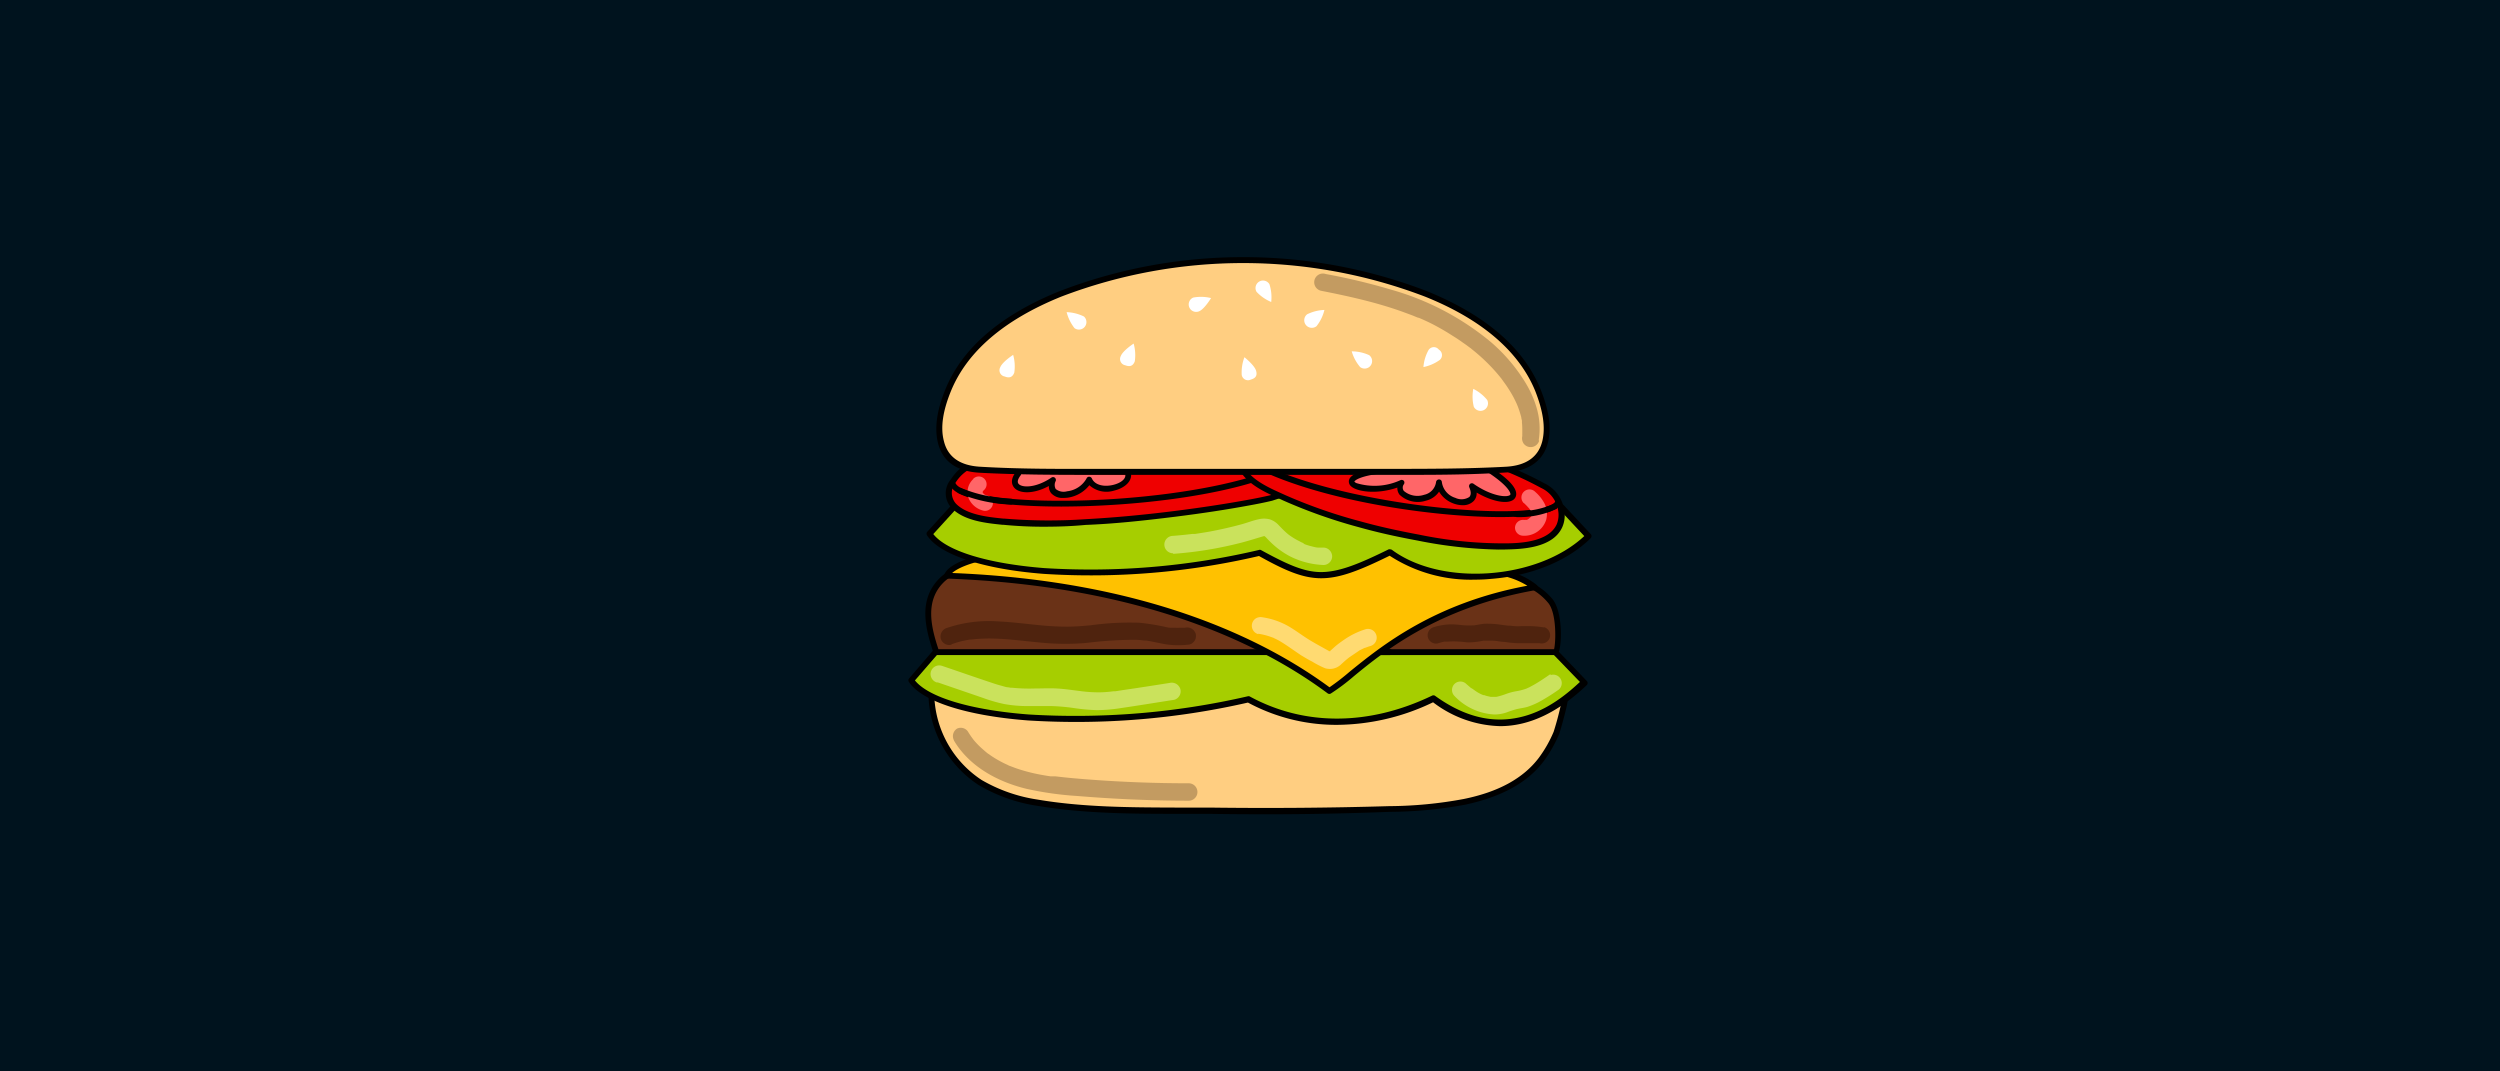 <svg xmlns="http://www.w3.org/2000/svg" viewBox="0 0 350 150"><defs><style>.cls-1{fill:#00131e;}.cls-2{fill:#ffce81;}.cls-3{fill:#a6ce00;}.cls-4{fill:#6a3217;}.cls-5{fill:#ffc100;}.cls-6{fill:#ef0000;}.cls-7{fill:#ff6668;}.cls-8{fill:#fff;}.cls-9{fill:#ffda71;}.cls-10{fill:#4f230e;}.cls-11{fill:#cae25c;}.cls-12{fill:#c39b61;}</style></defs><title>bg</title><g id="Layer_2" data-name="Layer 2"><rect class="cls-1" width="350" height="150"/></g><g id="Layer_1" data-name="Layer 1"><path class="cls-2" d="M219,98.14a28.93,28.93,0,0,1-1.13,4.56,17.6,17.6,0,0,1-2.12,3.72c-2.57,3.4-6.67,5.07-10.76,5.93a59.32,59.32,0,0,1-10.49,1q-12.61.36-25.25.19c-7.94-.11-16.22.17-24.07-1.16a22.3,22.3,0,0,1-8-2.79,15,15,0,0,1-6.81-11.93"/><path d="M177.34,114q-4.05,0-8.08-.06c-1.55,0-3.14,0-4.68,0-6.44,0-13.1-.06-19.45-1.14A22.72,22.72,0,0,1,137,109.9a15.51,15.51,0,0,1-7-12.24.41.41,0,0,1,.38-.44.4.4,0,0,1,.43.37,14.68,14.68,0,0,0,6.62,11.61,22,22,0,0,0,7.83,2.74c6.28,1.07,12.91,1.1,19.31,1.12,1.55,0,3.14,0,4.69,0,8.38.11,16.87.05,25.24-.2a58.49,58.49,0,0,0,10.42-1c4.92-1,8.36-2.92,10.52-5.77a17.46,17.46,0,0,0,2.07-3.64,42.08,42.08,0,0,0,1.12-4.28.2.2,0,0,1,0-.11.4.4,0,0,1,.39-.42.43.43,0,0,1,.36.18c.12.18.19.28-.41,2.55-.25.94-.59,2.15-.69,2.39a18.47,18.47,0,0,1-2.17,3.82c-2.25,3-5.95,5-11,6.08a59.4,59.4,0,0,1-10.57,1C188.83,113.88,183.08,114,177.34,114Zm41.3-15.76Z"/><path class="cls-3" d="M131.06,91.3l-3.43,4c3.48,5.17,24.32,7.77,47.17,2.65,7.56,4.13,16.84,4.28,25.91-.08,7.3,5.31,14.33,4.34,21.12-2.25l-4.15-4.34"/><path d="M210,101.66a16.12,16.12,0,0,1-9.37-3.34,31.37,31.37,0,0,1-13.42,3.16h-.05a26.07,26.07,0,0,1-12.45-3.12,107.83,107.83,0,0,1-30.82,2.5c-8.6-.66-14.82-2.67-16.63-5.37a.39.39,0,0,1,0-.49l3.43-4a.41.41,0,1,1,.62.54l-3.22,3.72c1.9,2.36,7.76,4.13,15.83,4.76a107.28,107.28,0,0,0,30.73-2.53.48.48,0,0,1,.29,0c7.64,4.18,16.71,4.15,25.53-.09a.42.42,0,0,1,.42,0c3.51,2.55,7,3.65,10.46,3.26s6.59-2.12,9.84-5.19l-3.87-4A.41.41,0,0,1,218,91l4.15,4.34a.4.4,0,0,1,0,.57C218.15,99.73,214.11,101.66,210,101.66Z"/><path class="cls-4" d="M137.7,79.11l38.43-3,19.61.31,15.86,4.69A8.41,8.41,0,0,1,217,84.07c1.52,1.67,1.25,6.84.84,7.23H193.3"/><path d="M217.83,91.71H193.3a.41.41,0,0,1-.41-.41.41.41,0,0,1,.41-.41h24.27c.26-1,.38-5.17-.88-6.55a8,8,0,0,0-5.15-2.79h-.06l-15.8-4.67-19.54-.31-38.41,3a.41.41,0,0,1-.44-.37.42.42,0,0,1,.38-.44l38.43-3h0l19.61.32h.1l15.83,4.68a8.81,8.81,0,0,1,5.61,3c1.66,1.82,1.43,7.21.82,7.79A.36.36,0,0,1,217.83,91.71Z"/><path class="cls-4" d="M137.7,79.11c-2.15.28-4.36.58-5.95,2.2-2.77,2.85-1.77,6.7-.66,10h63.48"/><path d="M194.57,91.71H131.09a.41.41,0,0,1-.39-.28c-1.16-3.46-2.16-7.4.76-10.4,1.7-1.74,4.08-2,6.19-2.33a.41.41,0,0,1,.45.36.4.4,0,0,1-.35.45c-2.07.27-4.21.55-5.71,2.09-2.53,2.59-1.71,6.13-.66,9.29h63.19a.42.42,0,0,1,.41.41A.41.41,0,0,1,194.57,91.71Z"/><path class="cls-5" d="M214.84,82.3c-17.25,2.9-24.78,12.11-28.73,14.44-16-11.93-37.17-15.57-53.57-16.14.63-1.86,7.25-3.53,10.45-2.71l48-1.74,19.76,4.19A9.54,9.54,0,0,1,214.84,82.3Z"/><path d="M186.11,97.15a.41.41,0,0,1-.24-.08C176.74,90.27,160.07,82,132.52,81a.41.41,0,0,1-.32-.18.42.42,0,0,1,0-.36c.74-2.17,7.64-3.77,10.89-3l47.9-1.74h.1l19.76,4.19a10,10,0,0,1,4.31,2,.42.42,0,0,1,.12.42.41.41,0,0,1-.32.29C201.54,85,194,91,189.54,94.67a28.78,28.78,0,0,1-3.22,2.42A.42.42,0,0,1,186.11,97.15ZM133.3,80.22c27.09,1.08,43.65,9.25,52.83,16A33.22,33.22,0,0,0,189,94c4.45-3.6,11.83-9.58,24.83-12a10.79,10.79,0,0,0-3.24-1.33l-19.7-4.17L143,78.29a.25.25,0,0,1-.12,0C140,77.56,134.8,78.87,133.3,80.22Z"/><path class="cls-3" d="M218.59,71l3.78,4c-6.65,6.59-20.58,7.55-27.73,2.25-8.88,4.36-10.92,4.21-18.31.08-22.37,5.12-42.78,2.52-46.19-2.66l3.63-4,4.65-1.66,42.41-.71,33.95,1Z"/><path d="M206.55,81.15a20.82,20.82,0,0,1-12-3.35C186,82,183.71,82,176.26,77.84a103.4,103.4,0,0,1-30.17,2.5c-8.43-.66-14.52-2.67-16.29-5.37a.41.41,0,0,1,0-.5l3.63-4a.45.45,0,0,1,.17-.11l4.65-1.67.13,0L180.82,68l34,1,.15,0,3.81,1.63a.34.34,0,0,1,.14.09l3.78,4.05a.41.41,0,0,1,0,.57c-3.22,3.19-8.3,5.27-13.93,5.7C208,81.12,207.27,81.15,206.55,81.15Zm-11.91-4.24a.46.46,0,0,1,.25.08c7,5.17,20.39,4.16,26.91-1.94l-3.45-3.69-3.66-1.56-33.88-1-42.32.71L134,71.1l-3.34,3.67c1.86,2.37,7.6,4.13,15.49,4.76A102.87,102.87,0,0,0,176.23,77a.41.41,0,0,1,.29,0c3.66,2,6,3.08,8.41,3.09h0c2.54,0,5.3-1.12,9.5-3.19A.58.58,0,0,1,194.64,76.91Z"/><path class="cls-6" d="M179.38,69.32l-1.39.45c-1.07.26-2.15.47-3.23.67-3.41.63-6.84,1.13-10.28,1.56-4.16.52-8.35.93-12.54,1.16a73.92,73.92,0,0,1-11.43-.1c-2.22-.23-5.26-.51-6.94-2.19a2.65,2.65,0,0,1-.1-3.57,5.7,5.7,0,0,1,2.22-2.06c.47-.22,1.44-.94,1.95-.92L175.9,65.7Z"/><path d="M146.26,73.74a56.75,56.75,0,0,1-5.79-.27l-.14,0c-2.24-.23-5.3-.54-7.05-2.29a3,3,0,0,1-.14-4.09,6.07,6.07,0,0,1,2.38-2.2c.12-.06.3-.16.49-.28a3.69,3.69,0,0,1,1.65-.67l38.25,1.37a.4.4,0,0,1,.28.12L179.68,69a.41.41,0,0,1,0,.57.42.42,0,0,1-.17.1l-.08,0-1.33.43c-1.11.27-2.27.49-3.26.67-3.09.57-6.46,1.09-10.3,1.57-4.56.57-8.67,1-12.57,1.15C150.19,73.66,148.26,73.74,146.26,73.74Zm-8.64-9a4,4,0,0,0-1.2.56c-.21.13-.4.24-.56.32a5.55,5.55,0,0,0-2.06,1.92,2.25,2.25,0,0,0,.06,3c1.54,1.55,4.44,1.84,6.56,2.06l.13,0a74.87,74.87,0,0,0,11.37.09c3.88-.21,8-.58,12.51-1.15,3.82-.48,7.17-1,10.25-1.56,1-.18,2.12-.4,3.21-.66l.75-.24-2.92-3-38.09-1.37Z"/><path d="M148.63,70.92c-4.35,0-14.28-.29-15.58-2.9a.4.4,0,0,1,.18-.54.41.41,0,0,1,.55.18c.64,1.29,5.8,2.55,15.86,2.44,9.23-.1,19-1.37,25.48-3.32a.41.41,0,0,1,.51.28.41.41,0,0,1-.27.5c-6.56,2-16.41,3.25-25.71,3.35Z"/><path class="cls-7" d="M142.57,66.35c-1.72,2.18,1.44,3.21,4.85.91-1.19,3.06,4.09,2.39,5.06-.12,1,2.27,5.53,1.14,5.48-.63"/><path d="M148.87,69.71a2.11,2.11,0,0,1-1.71-.67,1.51,1.51,0,0,1-.32-1c-2.13,1.15-4.06,1.09-4.81.28-.26-.28-.75-1.05.22-2.27a.4.4,0,0,1,.57-.07.42.42,0,0,1,.07.57c-.24.31-.59.86-.27,1.21.52.55,2.44.55,4.57-.89a.41.41,0,0,1,.48,0,.42.42,0,0,1,.13.47,1.17,1.17,0,0,0,0,1.12,1.76,1.76,0,0,0,1.59.32A3.56,3.56,0,0,0,152.11,67a.4.4,0,0,1,.36-.26.42.42,0,0,1,.39.24c.45,1,1.79,1.18,2.92.92s1.79-.82,1.77-1.37a.41.41,0,0,1,.4-.42h0a.41.41,0,0,1,.41.39c0,1.12-1.19,1.91-2.41,2.19a3.57,3.57,0,0,1-3.44-.76,4.69,4.69,0,0,1-3,1.74A5,5,0,0,1,148.87,69.71Z"/><path class="cls-6" d="M174.12,66c1.21,1.81,3.77,2.86,5.66,3.72a72.24,72.24,0,0,0,10.61,3.75c2.7.76,5.45,1.35,8.21,1.86a59.05,59.05,0,0,0,12,1.23c2.45,0,6.46-.25,7.68-2.87a3.83,3.83,0,0,0,.26-2.14A4.61,4.61,0,0,0,215.93,68a46.65,46.65,0,0,0-5.75-2.64c-1-.4-2-.78-2.94-1.19l-1.36-.56a5.37,5.37,0,0,0-1.44-.58L194,62.7l-11.34.76-7.63.87Z"/><path d="M209.8,76.94a62.66,62.66,0,0,1-11.28-1.25c-3.2-.59-5.82-1.19-8.24-1.87a73.05,73.05,0,0,1-10.67-3.77l-.45-.21c-1.87-.84-4.2-1.89-5.38-3.65a.42.42,0,0,1,0-.42l.87-1.63a.42.42,0,0,1,.31-.22l7.63-.86,11.36-.76h0l10.48.31a3.16,3.16,0,0,1,1.19.42l.39.19.81.33.55.24,2,.79,1,.39a48.37,48.37,0,0,1,5.8,2.67A5,5,0,0,1,219,71.45a4.1,4.1,0,0,1-.29,2.37c-1.37,3-5.88,3.06-8,3.11Zm-35.2-11c1.1,1.46,3.19,2.41,4.89,3.17l.46.21A71.39,71.39,0,0,0,190.5,73c2.4.67,5,1.26,8.17,1.85a58.46,58.46,0,0,0,11.93,1.22c2,0,6.16-.13,7.33-2.64a3.47,3.47,0,0,0,.22-1.91,4.2,4.2,0,0,0-2.42-3.22,48.48,48.48,0,0,0-5.7-2.63l-1-.38-2-.8-.56-.24-.79-.32-.46-.22a2.94,2.94,0,0,0-.85-.34L194,63.11l-11.33.76-7.4.84Z"/><path d="M210.05,72.39c-8.91,0-23.06-2-32.35-6h-3.58a.41.41,0,0,1,0-.81h3.66a.51.51,0,0,1,.17,0c12.28,5.3,34.62,7.28,39.14,5.15.36-.17.59-.36.64-.54a.41.41,0,0,1,.79.23,1.85,1.85,0,0,1-1.08,1C216.14,72.09,213.49,72.39,210.05,72.39Z"/><path class="cls-7" d="M208.44,65.73c6.83,4.38,2.18,5.51-2.31,2.36,1.41,3.42-4.39,2.65-4.62-.54-.39,3.45-6.74,2.6-5.24.07C190.5,70,184.5,66.57,195,65.74"/><path d="M204.8,70.73a3.77,3.77,0,0,1-1.28-.23,3.89,3.89,0,0,1-2.05-1.67,3.07,3.07,0,0,1-1.82,1.26,3.71,3.71,0,0,1-3.71-.83,1.5,1.5,0,0,1-.31-1c-2.91,1-5.67.58-6.49-.19a.87.87,0,0,1-.26-.93c.33-.92,2.36-1.54,6-1.83a.41.41,0,1,1,.07.81c-4.94.39-5.34,1.29-5.34,1.3a.73.73,0,0,0,.31.22,8.67,8.67,0,0,0,6.15-.42.41.41,0,0,1,.47.1.42.42,0,0,1,0,.48.77.77,0,0,0,0,.93,2.94,2.94,0,0,0,2.84.54,2.11,2.11,0,0,0,1.67-1.79.42.42,0,0,1,.42-.36.39.39,0,0,1,.39.37,2.69,2.69,0,0,0,1.89,2.21,2,2,0,0,0,1.95-.12c.33-.34.19-.93,0-1.36a.42.42,0,0,1,.12-.48.4.4,0,0,1,.49,0c2.21,1.55,4.31,1.94,5,1.62.14-.07.15-.14.15-.18s0-1-3.27-3.13a.4.4,0,0,1,.44-.68c2.48,1.59,3.7,2.88,3.64,3.86a1,1,0,0,1-.61.86c-1,.48-3,0-4.93-1.13a1.57,1.57,0,0,1-.42,1.19A2.08,2.08,0,0,1,204.8,70.73Z"/><path class="cls-2" d="M174,36.44a71.12,71.12,0,0,0-25.62,4.73C142,43.77,135.48,48,132.76,54.6c-.91,2.22-1.64,4.84-1.06,7.24.66,2.73,2.81,3.77,5.42,3.93,5.5.32,11,.31,16.51.3,6.8,0,34,0,40.8,0,5.5,0,11,0,16.5-.3,2.62-.16,4.77-1.2,5.43-3.93.57-2.4-.15-5-1.06-7.24C212.58,48,206,43.77,199.65,41.17A71.16,71.16,0,0,0,174,36.44Z"/><path d="M197.79,66.48h-3.36c-6.87,0-33.94,0-40.8,0-5.41,0-11,0-16.53-.3-3.22-.19-5.17-1.61-5.8-4.23-.49-2.07-.14-4.52,1.08-7.5,2.35-5.73,7.69-10.32,15.87-13.65A71.38,71.38,0,0,1,174,36h0a71.38,71.38,0,0,1,25.77,4.76c8.18,3.33,13.52,7.92,15.87,13.65,1.22,3,1.58,5.43,1.08,7.5-.62,2.58-2.62,4-5.79,4.23C206.57,66.43,202.13,66.48,197.79,66.48ZM174,65.64l20.4,0c5.39,0,11,0,16.48-.3,2.81-.17,4.51-1.38,5.05-3.61.45-1.9.11-4.18-1-7-2.27-5.52-7.45-10-15.42-13.2a71.36,71.36,0,0,0-50.94,0c-8,3.24-13.16,7.68-15.43,13.2-1.15,2.82-1.49,5.1-1,7,.53,2.23,2.23,3.44,5.05,3.61,5.5.33,11.08.31,16.48.3Z"/><path class="cls-8" d="M184.31,45.67A1.05,1.05,0,0,1,183,44a6,6,0,0,1,2.42-.61A5.87,5.87,0,0,1,184.31,45.67Z"/><path class="cls-8" d="M175.85,51.9c.23.77-.17,1.08-.73,1.24a.89.89,0,0,1-1.28-.66,6,6,0,0,1,.38-2.47S175.63,51.13,175.85,51.9Z"/><path class="cls-8" d="M158.87,50.59c-.29.75-.79.75-1.33.55a.89.89,0,0,1-.62-1.31c.29-.75,1.79-1.73,1.79-1.73A5.92,5.92,0,0,1,158.87,50.59Z"/><path class="cls-8" d="M200,49a.88.88,0,0,1,1.44-.05.89.89,0,0,1,.13,1.44,5.94,5.94,0,0,1-2.29,1A5.79,5.79,0,0,1,200,49Z"/><path class="cls-8" d="M191.68,49.72a1,1,0,0,1-1.26,1.67,5.94,5.94,0,0,1-1.18-2.2A5.87,5.87,0,0,1,191.68,49.72Z"/><path class="cls-8" d="M167.88,43.58a1,1,0,0,1-.83-1.92,5.89,5.89,0,0,1,2.5.07S168.62,43.27,167.88,43.58Z"/><path class="cls-8" d="M151.75,44.31a1.05,1.05,0,0,1-1.32,1.63,6,6,0,0,1-1.1-2.24A6,6,0,0,1,151.75,44.31Z"/><path class="cls-8" d="M142,52.17c-.29.75-.8.75-1.34.54a.88.88,0,0,1-.62-1.3c.29-.75,1.8-1.73,1.8-1.73A5.9,5.9,0,0,1,142,52.17Z"/><path class="cls-8" d="M208.21,56a1.05,1.05,0,0,1-1.88.94,5.91,5.91,0,0,1-.07-2.5A5.93,5.93,0,0,1,208.21,56Z"/><path class="cls-8" d="M175.92,40.86a1,1,0,0,1,1.8-1.07,5.94,5.94,0,0,1,.25,2.49A6,6,0,0,1,175.92,40.86Z"/><path class="cls-9" d="M176.14,88.72a9.45,9.45,0,0,1,1.65.4l.4.14c.07,0,.27.1,0,0l.17.08c.26.12.51.24.76.38,1,.59,2,1.33,3,2,.52.31,1,.61,1.58.9a13,13,0,0,0,1.78.92,2.27,2.27,0,0,0,2.34-.59l.59-.53.28-.23.14-.11.14-.11-.11.08s1.35-.9,1.48-1l.44-.22.16-.08s.31-.13.13-.06,0,0,.06,0l.25-.09a4.11,4.11,0,0,1,.46-.15,1.22,1.22,0,1,0-.65-2.36,11,11,0,0,0-3,1.46c-.49.34-1,.7-1.42,1.09l-.56.5c-.05,0-.39.32-.13.11-.07.06-.18,0,.06,0l.14,0c-.12,0-.12,0,0,0s-.1,0-.11-.05.24.12,0,0l-.35-.19-.79-.44c-.53-.29-1.06-.59-1.58-.9-1-.6-1.91-1.31-2.9-1.9a10.36,10.36,0,0,0-3.75-1.34,1.33,1.33,0,0,0-.94.12,1.2,1.2,0,0,0-.56.73,1.22,1.22,0,0,0,.85,1.5Z"/><path class="cls-10" d="M133.19,90.21a13.84,13.84,0,0,1,1.55-.47l.73-.15.37-.06.19,0s-.27,0,0,0a21.66,21.66,0,0,1,3.12-.13c2.15.06,4.28.35,6.41.55a34.85,34.85,0,0,0,6.54.06,55.69,55.69,0,0,1,6.7-.44q.48,0,1,.06l.45.05c.24,0,0,0,0,0a2.17,2.17,0,0,1,.25,0c.62.1,1.22.23,1.83.35a11.71,11.71,0,0,0,4.21.2,1.24,1.24,0,0,0,.86-1.5,1.26,1.26,0,0,0-1.51-.85l-.19,0c.27,0,.08,0,0,0l-.4,0a8.81,8.81,0,0,1-.89,0l-.39,0c-.06,0-.24,0,0,0l-.19,0c-.29,0-.57-.09-.85-.15a31.84,31.84,0,0,0-3.5-.55,39.5,39.5,0,0,0-6.7.35c-1.13.11-2.25.2-3.38.2s-2.13-.05-3.19-.14c-2.14-.19-4.27-.49-6.42-.59a18.38,18.38,0,0,0-7.22.91,1.25,1.25,0,0,0-.86,1.5,1.23,1.23,0,0,0,1.5.85Z"/><path class="cls-10" d="M216.17,87.84a13.57,13.57,0,0,0-1.92-.18c-.42,0-.84,0-1.27,0a6.72,6.72,0,0,1-1.55-.07s.25,0,0,0l-.14,0-.17,0-.82-.1a12.88,12.88,0,0,0-2.32-.17c-.4,0-.79.1-1.18.16l-.48.08c-.06,0-.23,0,0,0l-.29,0a9.6,9.6,0,0,1-1.61-.07,10,10,0,0,0-1.55-.07,8.75,8.75,0,0,0-2.14.38,1.17,1.17,0,0,0,.62,2.26,7.17,7.17,0,0,1,.91-.24l.17,0c.06,0,.26,0,.08,0s0,0,.07,0l.22,0a10.15,10.15,0,0,1,1.35,0c.48,0,1,.1,1.44.12a10.66,10.66,0,0,0,2.1-.25c.32-.06-.25,0,.07,0h.2l.29,0,.46,0q.63,0,1.26.12l.54.06.24,0c-.45-.05-.18,0-.07,0a14,14,0,0,0,1.83.18c.47,0,.94,0,1.41,0h.8l.45,0,.17,0c.14,0,.13,0,0,0l.2,0a1.27,1.27,0,0,0,.9-.12,1.16,1.16,0,0,0,.54-.69,1.18,1.18,0,0,0-.82-1.44Z"/><path class="cls-11" d="M217.08,94.36c-.77.53-1.55,1.07-2.37,1.53l-.57.31-.33.15a.56.56,0,0,1-.16.07c.07,0,.18-.07,0,0a8,8,0,0,1-1.36.35,7.72,7.72,0,0,0-1.43.38,10.65,10.65,0,0,1-1.36.41l.11,0a.52.52,0,0,0-.17,0h-.33l-.3,0h-.12c-.29,0,.26.06,0,0l-.57-.13-.33-.11-.12,0c-.14-.06-.13,0,0,0a5.22,5.22,0,0,1-1.3-.73l-.33-.23-.06,0c.15.09-.08-.07-.09-.08l-.6-.52a1.18,1.18,0,0,0-1.67,0,1.2,1.2,0,0,0,0,1.67,8.3,8.3,0,0,0,5.63,2.6,5.33,5.33,0,0,0,1.64-.28,14.93,14.93,0,0,1,1.43-.47c.51-.12,1-.17,1.53-.32a11,11,0,0,0,1.55-.65,27.35,27.35,0,0,0,2.86-1.79,1.19,1.19,0,0,0-1.2-2Z"/><path class="cls-11" d="M131.27,95.53l6.3,2.16a21.37,21.37,0,0,0,3,.87,18,18,0,0,0,3.44.29c1.06,0,2.13,0,3.19,0a27.85,27.85,0,0,1,3.17.28,26.75,26.75,0,0,0,3.22.29,23,23,0,0,0,3.42-.3c2.47-.36,4.93-.77,7.39-1.15a1.23,1.23,0,0,0,.85-1.5,1.26,1.26,0,0,0-1.5-.86c-2.18.34-4.35.69-6.53,1l-.7.11-.41.06s-.24,0,0,0l-.25,0c-.52.07-1,.11-1.58.14a19.15,19.15,0,0,1-3.12-.18c-1.06-.13-2.11-.29-3.17-.35s-2.13,0-3.19,0a23.34,23.34,0,0,1-3.13-.11c-.24,0,0,0,0,0l-.2,0-.34-.06c-.28,0-.56-.12-.83-.19-.5-.13-1-.28-1.48-.45-2.33-.77-4.65-1.59-7-2.38a1.22,1.22,0,0,0-1.5.85,1.24,1.24,0,0,0,.85,1.5Z"/><path class="cls-11" d="M164.25,77.54a53.63,53.63,0,0,0,9.67-1.6c.74-.2,1.49-.42,2.23-.65l.54-.16c.05,0,.21-.08.27-.06-.12,0-.2,0-.06,0s.24,0,.27,0l-.15,0,.17,0-.13,0,.14.08q-.21-.17-.06,0l.12.11a14.77,14.77,0,0,0,1.4,1.34,11.72,11.72,0,0,0,1.87,1.25,11.41,11.41,0,0,0,4.75,1.25,1.22,1.22,0,0,0,1.22-1.22,1.25,1.25,0,0,0-1.22-1.22l-.51,0-.25,0c-.29,0,.28,0,0,0s-.66-.12-1-.2a9.18,9.18,0,0,1-.89-.28L182.4,76c-.08,0-.33-.08,0,0a2.88,2.88,0,0,1-.5-.24c-.29-.14-.57-.3-.85-.47l-.39-.26-.17-.12-.13-.1c.13.11.15.12,0,0-.53-.43-1-.93-1.45-1.4a2.89,2.89,0,0,0-1.17-.71,3.21,3.21,0,0,0-1.54,0c-.77.16-1.52.46-2.27.67-1.52.42-3.07.77-4.62,1.06-.43.07-.86.15-1.29.21l-.7.11-.2,0c.32,0-.12,0-.18,0-.9.11-1.8.2-2.71.27a1.22,1.22,0,1,0,0,2.44Z"/><path class="cls-12" d="M215.42,61.63a10.28,10.28,0,0,0-.23-4.31,14.55,14.55,0,0,0-1.62-3.73,23.93,23.93,0,0,0-4.88-5.73,38,38,0,0,0-13.87-7.29,88.31,88.31,0,0,0-9.22-2.21,1.22,1.22,0,1,0-.64,2.35c2.68.53,5.35,1.1,8,1.85,1.29.37,2.58.78,3.84,1.25l.92.34.46.19.27.11c.06,0,.34.14.08,0,.59.24,1.17.51,1.75.79A33,33,0,0,1,203.35,47q.77.47,1.5,1c.22.15.45.31.66.47l.35.26c.06,0,.23.15,0,0l.2.16a26.2,26.2,0,0,1,2.65,2.41c.39.41.77.83,1.13,1.27l.27.33a1.49,1.49,0,0,1,.15.2s-.16-.22,0,0,.37.51.55.76a18.27,18.27,0,0,1,1.1,1.79c.17.33.33.66.48,1,0,.05.11.2,0,0l.12.3c.06.15.11.31.17.47q.17.52.3,1c0,.16.07.32.09.49a1.7,1.7,0,0,1,0,.22c.05.28,0-.23,0,0a9.76,9.76,0,0,1,.05,1.08c0,.18,0,.36,0,.54a1.1,1.1,0,0,0,0,.18c0,.14,0,.12,0-.06l0,.18a1.38,1.38,0,0,0,.12.94,1.2,1.2,0,0,0,.73.56,1.23,1.23,0,0,0,1.51-.85Z"/><path class="cls-7" d="M213.33,70.41c.19.18.37.35.54.54l.15.17c.1.12,0,0,0-.05a1.89,1.89,0,0,0,.19.3,1.14,1.14,0,0,0,.1.19s-.09-.23,0-.08.06.21.09.32,0-.26,0,0a.57.57,0,0,0,0,.13,1.34,1.34,0,0,0,0,.2c0-.08,0-.26,0-.07s0,.11,0,.16.09-.17,0,0l-.15.26c-.06.1.19-.21,0-.06l-.1.11a.58.58,0,0,0-.12.1c0-.06.21-.15,0,0a2.34,2.34,0,0,1-.27.15c-.12.07.25-.08.06,0l-.15,0-.16,0c-.19,0,.21,0,.07,0a2.16,2.16,0,0,1-.36,0,1.13,1.13,0,0,0-1.12,1.13A1.14,1.14,0,0,0,213.23,75a3.2,3.2,0,0,0,3.25-2.28,3.31,3.31,0,0,0-.27-2.27,5.68,5.68,0,0,0-1.29-1.6,1.12,1.12,0,0,0-1.59,1.59Z"/><path class="cls-7" d="M136.27,67.06a2.47,2.47,0,0,0-.64,2.75,3,3,0,0,0,2,1.67,1.09,1.09,0,0,0,1.23-1.6,1.09,1.09,0,0,0-.65-.5,2.06,2.06,0,0,1-.35-.12l.26.11a2,2,0,0,1-.47-.27l.22.17a1.87,1.87,0,0,1-.31-.32l.17.22a1.38,1.38,0,0,1-.2-.33l.11.26a1.16,1.16,0,0,1-.08-.32l0,.29a1.22,1.22,0,0,1,0-.33l0,.29a1.2,1.2,0,0,1,.1-.37l-.11.26a1.38,1.38,0,0,1,.2-.33l-.17.22a1.29,1.29,0,0,1,.19-.21,1.09,1.09,0,1,0-1.54-1.54Z"/><path d="M212.24,72.35a.41.41,0,1,1,0-.81,11.46,11.46,0,0,0,5.25-1,.42.42,0,0,1,.55.17.4.4,0,0,1-.17.55,12.19,12.19,0,0,1-5.63,1.13Z"/><path d="M141.5,70.64h0a21,21,0,0,1-7.26-1.58.39.39,0,0,1-.2-.54.4.4,0,0,1,.54-.19,20.32,20.32,0,0,0,7,1.5.4.4,0,0,1,.36.44A.41.41,0,0,1,141.5,70.64Z"/><path class="cls-12" d="M133.53,103.64c2.17,3.68,6.15,5.82,10.2,6.8a45.81,45.81,0,0,0,7.1,1q3.64.3,7.32.47c2.75.12,5.51.19,8.27.19a1.22,1.22,0,0,0,0-2.44q-7.2,0-14.39-.56c-1.16-.09-2.31-.19-3.46-.32l-.79-.09-.39,0c.27,0,.09,0,0,0l-.29,0c-.55-.08-1.1-.17-1.65-.28a23.88,23.88,0,0,1-3.22-.86l-.69-.26-.15-.06c-.09,0-.24-.05,0,0a1.47,1.47,0,0,1-.34-.15c-.43-.19-.84-.4-1.25-.63a13.43,13.43,0,0,1-1.35-.86,2,2,0,0,1-.33-.24s.22.17,0,0l-.16-.13-.58-.51a11.33,11.33,0,0,1-1.07-1.12l-.12-.16c-.1-.12.15.2,0,0l-.24-.33c-.15-.22-.3-.45-.44-.68A1.22,1.22,0,0,0,134,102a1.24,1.24,0,0,0-.43,1.67Z"/></g></svg>
